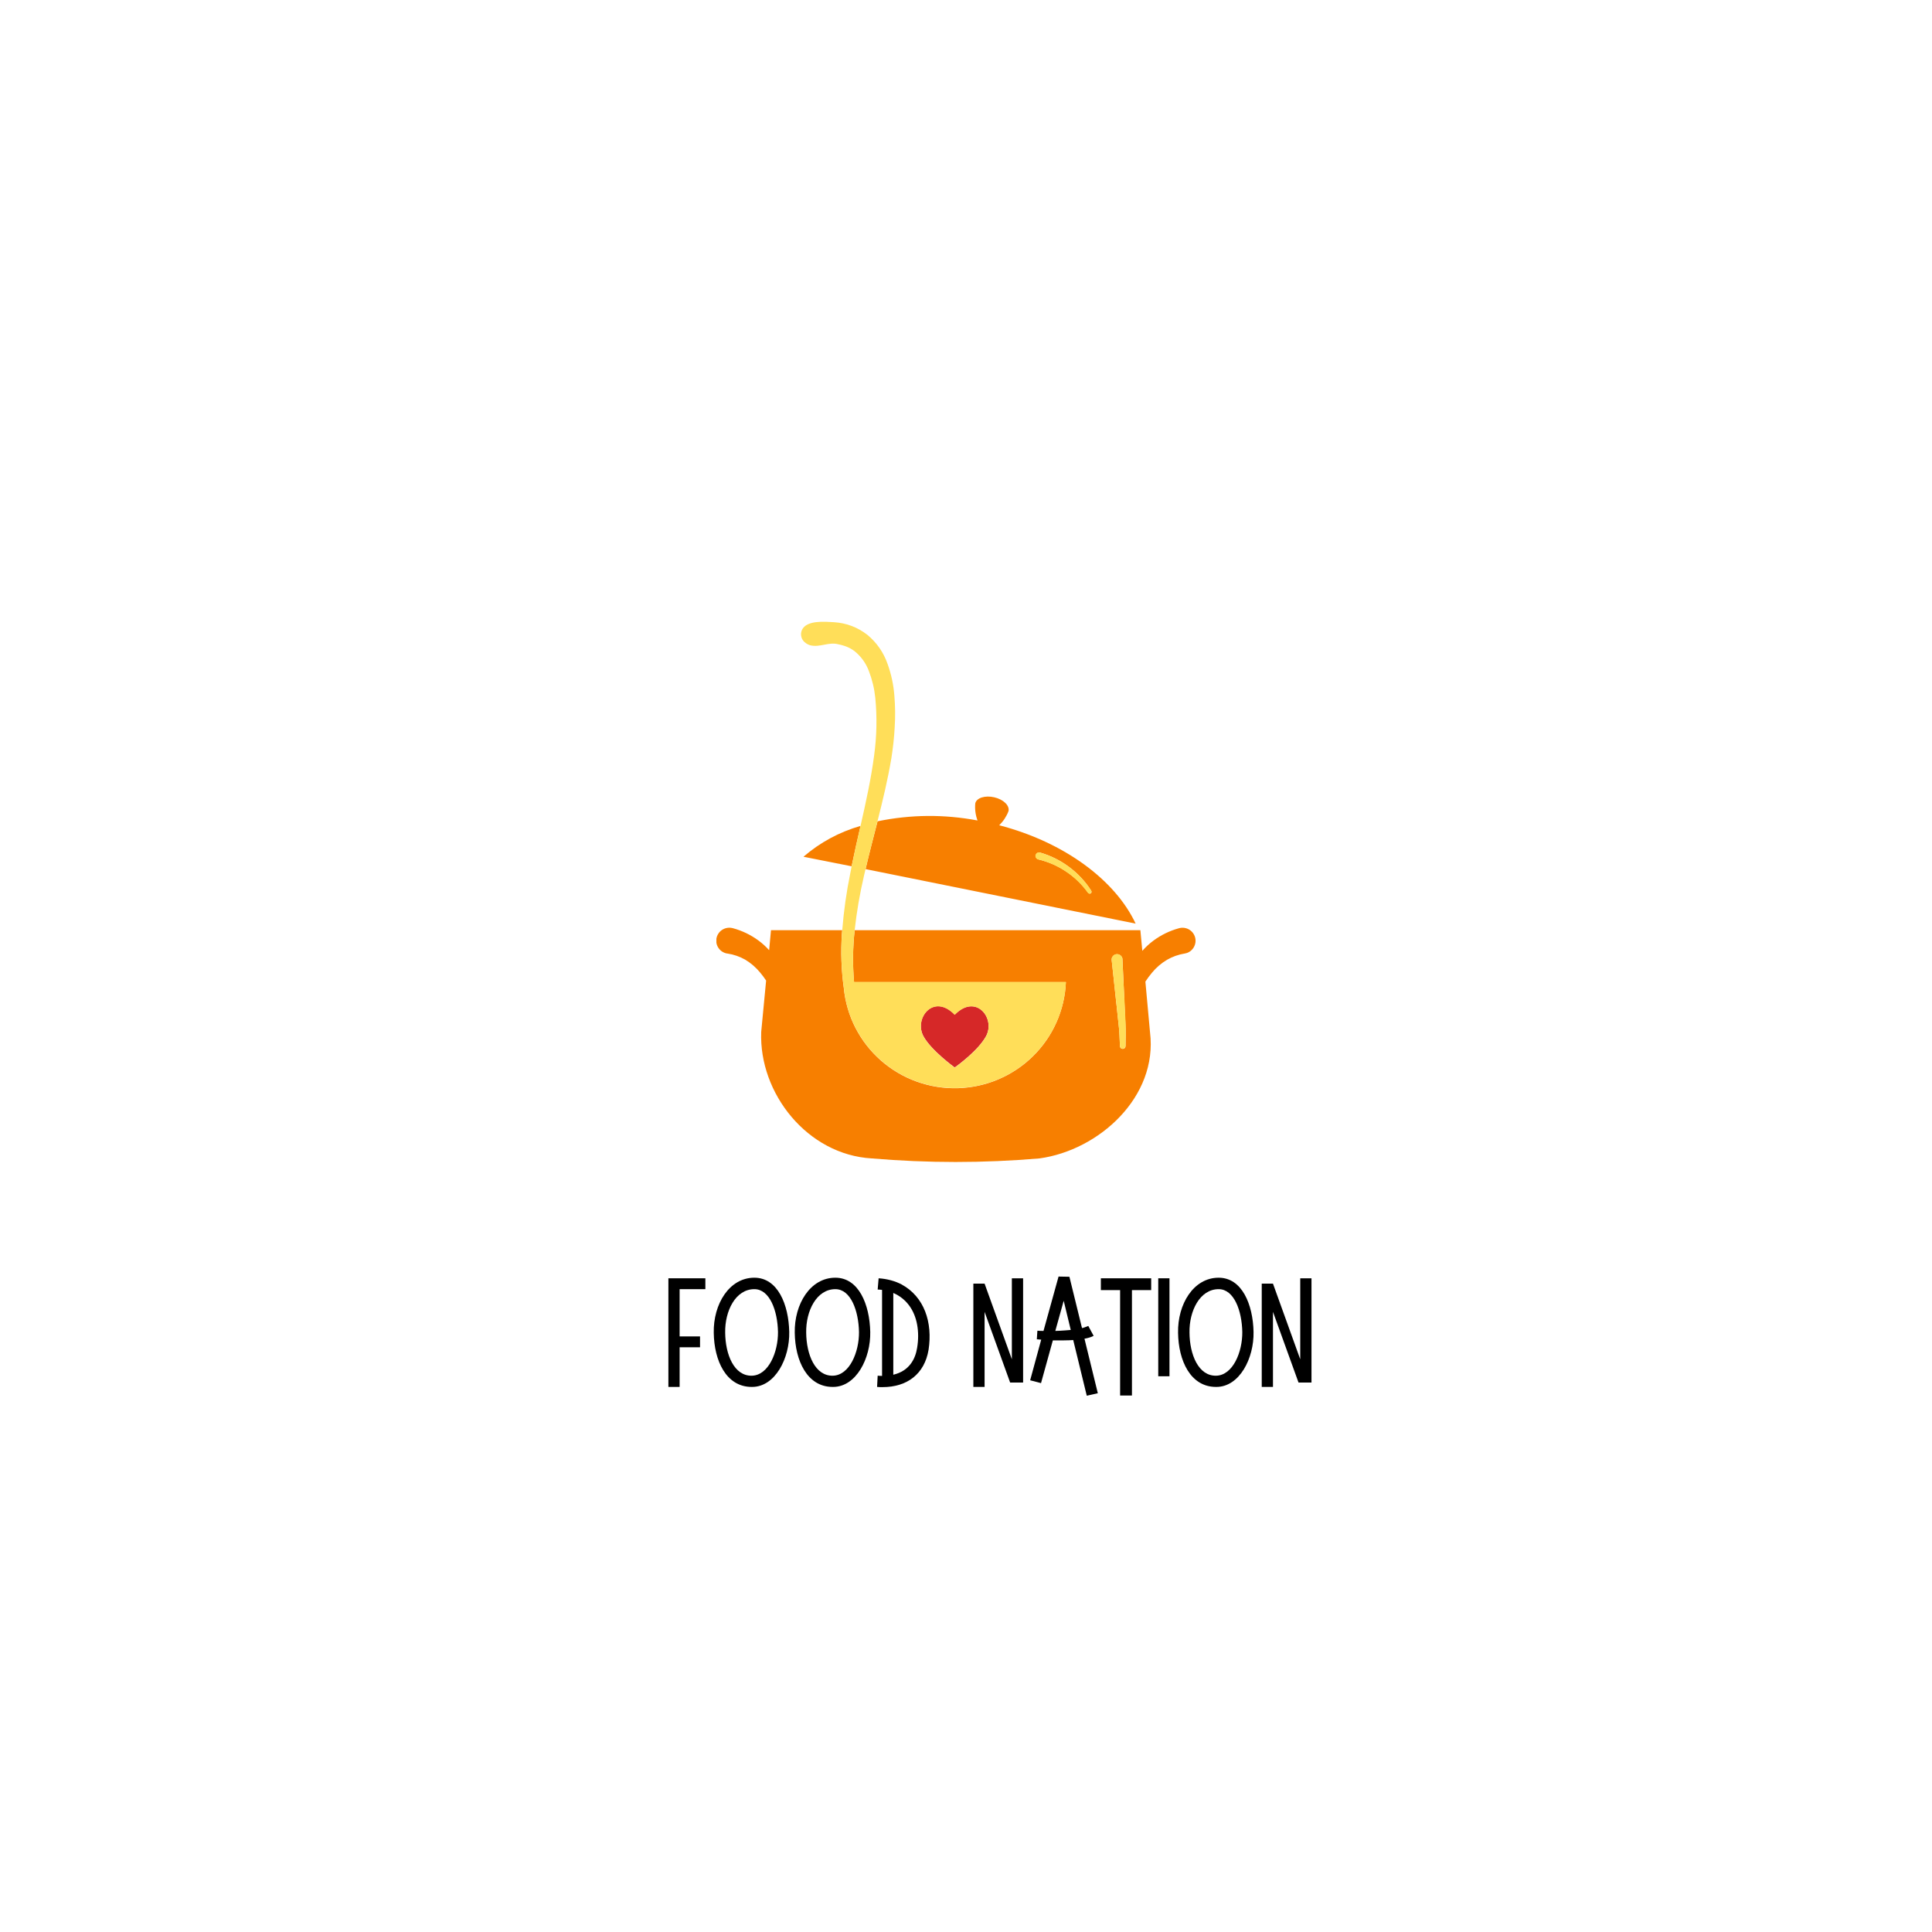 <?xml version="1.0" encoding="UTF-8"?>
<svg xmlns="http://www.w3.org/2000/svg" xmlns:xlink="http://www.w3.org/1999/xlink" width="375pt" height="375pt" viewBox="0 0 375 375" version="1.2">
<defs>
<g>
<symbol overflow="visible" id="glyph0-0">
<path style="stroke:none;" d="M 1.074 0.812 L 3.254 0.812 L 3.254 -6.883 L 7.215 -6.883 L 7.215 -8.992 L 3.254 -8.992 L 3.254 -18.164 L 8.25 -18.164 L 8.25 -20.273 L 1.074 -20.273 Z M 1.074 0.812 "/>
</symbol>
<symbol overflow="visible" id="glyph0-1">
<path style="stroke:none;" d="M 7.918 0.812 L 7.992 0.812 C 12.469 0.812 15.316 -4.734 15.207 -9.879 C 15.094 -15.168 12.984 -20.387 8.434 -20.387 C 3.551 -20.387 0.445 -15.242 0.555 -9.691 C 0.629 -4.293 2.961 0.812 7.918 0.812 Z M 7.953 -1.367 C 4.516 -1.293 2.812 -5.438 2.773 -9.73 C 2.699 -13.91 4.773 -18.164 8.434 -18.164 C 11.434 -18.164 12.949 -13.949 13.023 -9.84 C 13.059 -5.992 11.211 -1.441 7.953 -1.367 Z M 7.953 -1.367 "/>
</symbol>
<symbol overflow="visible" id="glyph0-2">
<path style="stroke:none;" d="M 1.852 0.852 C 6.695 0.852 10.027 -1.738 10.805 -6.402 C 11.617 -11.691 9.988 -16.688 5.551 -19.09 C 4.254 -19.758 2.773 -20.164 1.109 -20.273 L 0.926 -18.09 C 1.223 -18.09 1.48 -18.055 1.777 -18.02 L 1.777 -1.332 C 1.516 -1.332 1.223 -1.332 0.926 -1.367 L 0.812 0.812 C 1.184 0.852 1.516 0.852 1.852 0.852 Z M 3.957 -1.555 L 3.957 -17.426 C 6.512 -16.316 8.066 -14.098 8.582 -11.285 C 8.844 -9.84 8.844 -8.324 8.582 -6.77 C 8.25 -4.66 7.105 -2.293 3.957 -1.555 Z M 3.957 -1.555 "/>
</symbol>
<symbol overflow="visible" id="glyph0-3">
<path style="stroke:none;" d=""/>
</symbol>
<symbol overflow="visible" id="glyph0-4">
<path style="stroke:none;" d="M 1.074 0.812 L 3.254 0.812 L 3.254 -13.762 L 8.215 -0.035 L 10.73 -0.035 L 10.73 -20.273 L 8.547 -20.273 L 8.547 -4.551 L 3.254 -19.238 L 1.074 -19.238 Z M 1.074 0.812 "/>
</symbol>
<symbol overflow="visible" id="glyph0-5">
<path style="stroke:none;" d="M 11.285 2.516 L 13.43 2.035 L 10.84 -8.547 C 11.469 -8.656 12.137 -8.844 12.617 -9.102 L 11.582 -11.023 C 11.098 -10.84 10.582 -10.617 10.359 -10.617 L 7.918 -20.57 L 5.809 -20.609 L 2.887 -10.062 C 2.555 -10.062 1.996 -10.062 1.703 -10.102 L 1.59 -8.434 C 1.887 -8.398 2.293 -8.363 2.441 -8.363 L 0.297 -0.48 L 2.406 0.074 L 4.699 -8.215 C 5.883 -8.215 7.992 -8.215 8.656 -8.289 Z M 5.18 -10.062 L 6.809 -15.91 L 8.176 -10.25 C 8.215 -10.25 6.141 -10.062 5.18 -10.062 Z M 5.18 -10.062 "/>
</symbol>
<symbol overflow="visible" id="glyph0-6">
<path style="stroke:none;" d="M 4.031 2.48 L 6.328 2.48 L 6.328 -17.98 L 10.062 -17.98 L 10.062 -20.273 L 0.297 -20.273 L 0.297 -17.98 L 4.031 -17.98 Z M 4.031 2.48 "/>
</symbol>
<symbol overflow="visible" id="glyph0-7">
<path style="stroke:none;" d="M 1.074 -1.258 L 3.254 -1.258 L 3.254 -20.273 L 1.074 -20.273 Z M 1.074 -1.258 "/>
</symbol>
</g>
<clipPath id="clip1">
  <path d="M 139.051 154 L 232.051 154 L 232.051 225.574 L 139.051 225.574 Z M 139.051 154 "/>
</clipPath>
<clipPath id="clip2">
  <path d="M 155 120.574 L 219 120.574 L 219 212 L 155 212 Z M 155 120.574 "/>
</clipPath>
</defs>
<g id="surface1">
<g clip-path="url(#clip1)" clip-rule="nonzero">
<path style=" stroke:none;fill-rule:nonzero;fill:rgb(96.86%,49.799%,0%);fill-opacity:1;" d="M 165.297 168.145 L 155.953 166.293 C 159.203 163.496 162.895 161.504 167.027 160.309 C 166.434 162.887 165.836 165.508 165.297 168.145 Z M 220.426 179.273 L 168.008 168.691 C 168.727 165.605 169.539 162.52 170.332 159.414 C 176.789 158.086 183.254 158.031 189.734 159.254 C 189.34 158.172 189.195 157.062 189.301 155.918 C 189.555 154.859 191.203 154.344 192.984 154.754 C 194.766 155.164 196 156.363 195.75 157.438 C 195.352 158.484 194.75 159.398 193.949 160.184 C 206.633 163.477 216.484 170.867 220.426 179.273 Z M 211.785 172.852 C 210.637 171.07 209.211 169.543 207.504 168.273 C 205.801 167.004 203.926 166.074 201.879 165.48 C 201.695 165.434 201.52 165.461 201.355 165.559 C 201.191 165.66 201.09 165.805 201.051 165.988 C 201.008 166.176 201.039 166.348 201.137 166.508 C 201.238 166.668 201.379 166.77 201.566 166.812 C 203.512 167.281 205.316 168.07 206.977 169.188 C 208.637 170.301 210.047 171.668 211.207 173.289 C 211.266 173.375 211.348 173.426 211.449 173.449 C 211.547 173.469 211.641 173.453 211.73 173.398 C 211.812 173.328 211.859 173.242 211.867 173.137 C 211.879 173.031 211.852 172.934 211.785 172.852 Z M 230.207 185 L 229.988 185.082 L 229.926 185.082 C 228.715 185.281 227.578 185.688 226.516 186.297 C 225.395 186.965 224.422 187.801 223.598 188.805 C 223.137 189.352 222.711 189.93 222.32 190.531 C 222.629 193.805 222.93 197.086 223.219 200.371 C 224.766 212.895 213.316 223.273 201.746 224.848 C 190.902 225.77 180.059 225.77 169.215 224.848 C 156.727 224.141 147.289 212.215 147.75 200.289 C 148.062 196.969 148.379 193.645 148.703 190.324 C 148.344 189.781 147.953 189.258 147.531 188.758 C 146.707 187.758 145.734 186.922 144.617 186.254 C 143.551 185.656 142.414 185.266 141.203 185.082 L 141.148 185.082 C 140.812 185.027 140.504 184.91 140.215 184.73 C 139.926 184.551 139.684 184.324 139.488 184.047 C 139.293 183.77 139.156 183.469 139.082 183.137 C 139.012 182.809 139.004 182.477 139.062 182.145 C 139.125 181.812 139.246 181.504 139.43 181.223 C 139.617 180.938 139.848 180.699 140.129 180.508 C 140.41 180.32 140.719 180.191 141.051 180.121 C 141.383 180.055 141.715 180.051 142.051 180.117 L 142.293 180.172 C 144.086 180.664 145.73 181.461 147.227 182.559 C 147.98 183.113 148.664 183.734 149.289 184.43 C 149.406 183.141 149.531 181.844 149.648 180.555 L 163.469 180.555 C 163.469 180.777 163.426 181.004 163.414 181.215 C 163.168 184.762 163.293 188.293 163.785 191.809 C 163.852 192.48 163.945 193.145 164.074 193.805 C 164.203 194.465 164.359 195.117 164.551 195.762 C 164.738 196.41 164.957 197.043 165.207 197.672 C 165.457 198.297 165.734 198.906 166.043 199.508 C 166.352 200.105 166.688 200.688 167.047 201.258 C 167.41 201.824 167.801 202.375 168.215 202.906 C 168.629 203.438 169.066 203.949 169.531 204.441 C 169.992 204.93 170.48 205.398 170.984 205.844 C 171.492 206.289 172.02 206.711 172.566 207.105 C 173.113 207.504 173.68 207.871 174.262 208.215 C 174.844 208.559 175.441 208.875 176.051 209.164 C 176.664 209.449 177.289 209.707 177.926 209.938 C 178.562 210.168 179.207 210.367 179.863 210.535 C 180.516 210.707 181.18 210.844 181.848 210.949 C 182.516 211.059 183.188 211.133 183.863 211.18 C 184.539 211.223 185.215 211.234 185.891 211.219 C 186.566 211.199 187.242 211.148 187.914 211.066 C 188.586 210.984 189.25 210.875 189.914 210.73 C 190.574 210.586 191.227 210.41 191.871 210.207 C 192.516 210.004 193.152 209.77 193.773 209.504 C 194.395 209.238 195.004 208.949 195.602 208.629 C 196.195 208.305 196.773 207.957 197.336 207.582 C 197.898 207.207 198.441 206.809 198.965 206.383 C 199.488 205.957 199.992 205.508 200.473 205.035 C 200.957 204.562 201.414 204.07 201.848 203.555 C 202.285 203.039 202.695 202.504 203.078 201.953 C 203.465 201.398 203.82 200.828 204.152 200.242 C 204.48 199.652 204.785 199.055 205.059 198.438 C 205.332 197.824 205.574 197.195 205.789 196.559 C 206.004 195.922 206.188 195.273 206.344 194.617 C 206.496 193.965 206.617 193.301 206.707 192.637 C 206.801 191.969 206.859 191.301 206.887 190.629 L 165.773 190.629 C 165.48 187.266 165.52 183.91 165.891 180.555 L 221.348 180.555 L 221.723 184.562 C 222.379 183.816 223.102 183.148 223.902 182.559 C 225.395 181.461 227.039 180.664 228.828 180.172 C 229.152 180.078 229.48 180.055 229.816 180.094 C 230.148 180.133 230.465 180.234 230.758 180.398 C 231.051 180.562 231.301 180.773 231.512 181.039 C 231.719 181.301 231.867 181.594 231.961 181.914 C 232.051 182.238 232.078 182.562 232.039 182.895 C 231.996 183.227 231.895 183.539 231.73 183.832 C 231.566 184.125 231.352 184.375 231.09 184.582 C 230.824 184.789 230.531 184.938 230.207 185.027 Z M 218.445 198.742 L 218.375 197.25 L 218.25 194.566 L 218.078 190.664 L 217.863 186.137 L 217.863 186.074 C 217.812 185.805 217.676 185.59 217.457 185.426 C 217.234 185.262 216.988 185.195 216.711 185.223 C 216.438 185.254 216.211 185.371 216.031 185.578 C 215.852 185.785 215.766 186.023 215.773 186.297 L 216.672 194.68 L 216.727 195.145 L 216.879 196.586 L 217.125 198.875 C 217.312 200.281 217.293 201.625 217.383 203.012 L 217.383 203.09 C 217.395 203.23 217.449 203.352 217.555 203.445 C 217.66 203.543 217.781 203.59 217.926 203.59 C 218.074 203.59 218.199 203.539 218.305 203.434 C 218.414 203.328 218.465 203.203 218.465 203.055 C 218.465 201.605 218.555 200.129 218.445 198.742 Z M 218.445 198.742 "/>
</g>
<path style=" stroke:none;fill-rule:nonzero;fill:rgb(83.919%,15.689%,15.689%);fill-opacity:1;" d="M 191.355 201.184 C 189.816 203.949 185.734 206.895 185.312 207.195 C 185.312 207.195 180.812 203.949 179.27 201.184 C 177.309 197.68 181.18 192.676 185.312 196.945 C 189.473 192.711 193.328 197.715 191.355 201.184 Z M 191.355 201.184 "/>
<g clip-path="url(#clip2)" clip-rule="nonzero">
<path style=" stroke:none;fill-rule:nonzero;fill:rgb(100%,87.059%,34.9%);fill-opacity:1;" d="M 165.891 180.527 C 166.281 176.988 166.883 173.484 167.691 170.016 C 167.793 169.57 167.898 169.121 168 168.691 C 168.719 165.605 169.531 162.52 170.32 159.414 C 171.34 155.387 172.32 151.316 173.023 147.121 C 173.328 145.152 173.555 143.16 173.66 141.156 C 173.789 139.121 173.77 137.086 173.598 135.055 C 173.438 132.93 172.996 130.867 172.277 128.863 C 171.496 126.641 170.203 124.77 168.395 123.254 C 166.473 121.746 164.285 120.918 161.84 120.766 C 160.121 120.668 156.602 120.336 155.672 122.242 C 155.57 122.461 155.508 122.695 155.484 122.934 C 155.465 123.176 155.488 123.414 155.551 123.648 C 155.613 123.883 155.719 124.102 155.859 124.297 C 156 124.496 156.172 124.664 156.375 124.801 C 156.648 125.008 156.945 125.156 157.273 125.25 C 159.148 125.715 160.875 124.543 162.73 125.062 C 163.113 125.133 163.488 125.23 163.855 125.355 C 164.59 125.586 165.262 125.93 165.875 126.395 C 167.148 127.43 168.074 128.715 168.648 130.25 C 169.293 131.922 169.707 133.648 169.891 135.43 C 170.258 139.184 170.18 142.93 169.664 146.664 C 169.07 151.191 168.07 155.719 167.035 160.273 C 166.441 162.887 165.848 165.508 165.305 168.145 C 165.227 168.586 165.125 169.039 165.047 169.461 C 164.297 173.117 163.773 176.809 163.48 180.527 C 163.48 180.75 163.434 180.977 163.426 181.191 C 163.18 184.734 163.301 188.266 163.793 191.781 C 163.859 192.453 163.953 193.117 164.082 193.777 C 164.211 194.438 164.367 195.09 164.559 195.738 C 164.746 196.383 164.969 197.02 165.215 197.645 C 165.465 198.27 165.746 198.879 166.051 199.48 C 166.359 200.078 166.695 200.664 167.059 201.23 C 167.422 201.797 167.809 202.348 168.223 202.879 C 168.637 203.41 169.078 203.922 169.539 204.414 C 170.004 204.902 170.488 205.371 170.996 205.816 C 171.504 206.262 172.031 206.684 172.578 207.078 C 173.125 207.477 173.688 207.844 174.27 208.188 C 174.852 208.531 175.449 208.848 176.062 209.137 C 176.672 209.422 177.297 209.684 177.934 209.91 C 178.57 210.141 179.215 210.34 179.871 210.508 C 180.527 210.68 181.188 210.816 181.855 210.926 C 182.523 211.031 183.195 211.105 183.871 211.152 C 184.547 211.195 185.223 211.211 185.898 211.191 C 186.578 211.172 187.25 211.121 187.922 211.039 C 188.594 210.961 189.262 210.848 189.922 210.703 C 190.582 210.559 191.238 210.387 191.883 210.18 C 192.527 209.977 193.16 209.742 193.781 209.477 C 194.406 209.215 195.016 208.922 195.609 208.602 C 196.203 208.281 196.781 207.934 197.344 207.559 C 197.906 207.184 198.449 206.781 198.973 206.355 C 199.5 205.93 200 205.48 200.484 205.008 C 200.965 204.535 201.422 204.043 201.859 203.527 C 202.293 203.012 202.703 202.477 203.086 201.926 C 203.473 201.371 203.828 200.801 204.16 200.215 C 204.492 199.629 204.793 199.027 205.066 198.41 C 205.34 197.797 205.586 197.168 205.801 196.531 C 206.016 195.895 206.199 195.246 206.352 194.59 C 206.504 193.938 206.625 193.277 206.719 192.609 C 206.809 191.941 206.867 191.273 206.895 190.602 L 165.773 190.602 C 165.48 187.238 165.52 183.883 165.891 180.527 Z M 185.312 196.98 C 189.453 192.711 193.328 197.715 191.355 201.219 C 189.816 203.984 185.734 206.93 185.312 207.234 C 185.312 207.234 180.812 203.984 179.27 201.219 C 177.309 197.715 181.18 192.711 185.312 196.98 Z M 218.457 203.027 C 218.457 203.176 218.402 203.301 218.297 203.406 C 218.191 203.512 218.066 203.566 217.914 203.566 C 217.773 203.566 217.648 203.516 217.547 203.422 C 217.441 203.324 217.387 203.203 217.375 203.062 L 217.375 202.973 C 217.285 201.586 217.305 200.246 217.113 198.84 L 216.871 196.551 L 216.719 195.109 L 216.664 194.645 L 215.766 186.262 C 215.754 185.988 215.84 185.75 216.023 185.543 C 216.203 185.336 216.43 185.219 216.703 185.188 C 216.977 185.16 217.227 185.227 217.445 185.391 C 217.668 185.555 217.801 185.77 217.852 186.039 L 217.852 186.102 L 218.07 190.629 L 218.285 194.539 L 218.41 197.223 L 218.484 198.715 C 218.555 200.129 218.465 201.605 218.457 203.027 Z M 211.785 172.852 C 211.84 172.941 211.859 173.039 211.836 173.145 C 211.812 173.25 211.758 173.328 211.668 173.387 C 211.578 173.441 211.484 173.461 211.383 173.438 C 211.285 173.418 211.203 173.367 211.145 173.281 C 209.984 171.66 208.57 170.293 206.914 169.176 C 205.254 168.062 203.449 167.27 201.5 166.805 C 201.316 166.762 201.176 166.656 201.074 166.496 C 200.977 166.336 200.945 166.164 200.988 165.98 C 201.027 165.793 201.129 165.652 201.293 165.551 C 201.457 165.449 201.633 165.422 201.816 165.473 C 203.875 166.059 205.762 166.988 207.477 168.258 C 209.195 169.531 210.629 171.062 211.785 172.852 Z M 211.785 172.852 "/>
</g>
<g style="fill:rgb(0%,0%,0%);fill-opacity:1;">
  <use xlink:href="#glyph0-0" x="128.661" y="268.389"/>
</g>
<g style="fill:rgb(0%,0%,0%);fill-opacity:1;">
  <use xlink:href="#glyph0-1" x="137.984" y="268.389"/>
</g>
<g style="fill:rgb(0%,0%,0%);fill-opacity:1;">
  <use xlink:href="#glyph0-1" x="153.707" y="268.389"/>
</g>
<g style="fill:rgb(0%,0%,0%);fill-opacity:1;">
  <use xlink:href="#glyph0-2" x="169.43" y="268.389"/>
</g>
<g style="fill:rgb(0%,0%,0%);fill-opacity:1;">
  <use xlink:href="#glyph0-3" x="180.973" y="268.389"/>
</g>
<g style="fill:rgb(0%,0%,0%);fill-opacity:1;">
  <use xlink:href="#glyph0-4" x="187.854" y="268.389"/>
</g>
<g style="fill:rgb(0%,0%,0%);fill-opacity:1;">
  <use xlink:href="#glyph0-5" x="199.656" y="268.389"/>
</g>
<g style="fill:rgb(0%,0%,0%);fill-opacity:1;">
  <use xlink:href="#glyph0-6" x="213.382" y="268.389"/>
</g>
<g style="fill:rgb(0%,0%,0%);fill-opacity:1;">
  <use xlink:href="#glyph0-7" x="223.741" y="268.389"/>
</g>
<g style="fill:rgb(0%,0%,0%);fill-opacity:1;">
  <use xlink:href="#glyph0-1" x="228.106" y="268.389"/>
</g>
<g style="fill:rgb(0%,0%,0%);fill-opacity:1;">
  <use xlink:href="#glyph0-4" x="243.829" y="268.389"/>
</g>
</g>
</svg>
